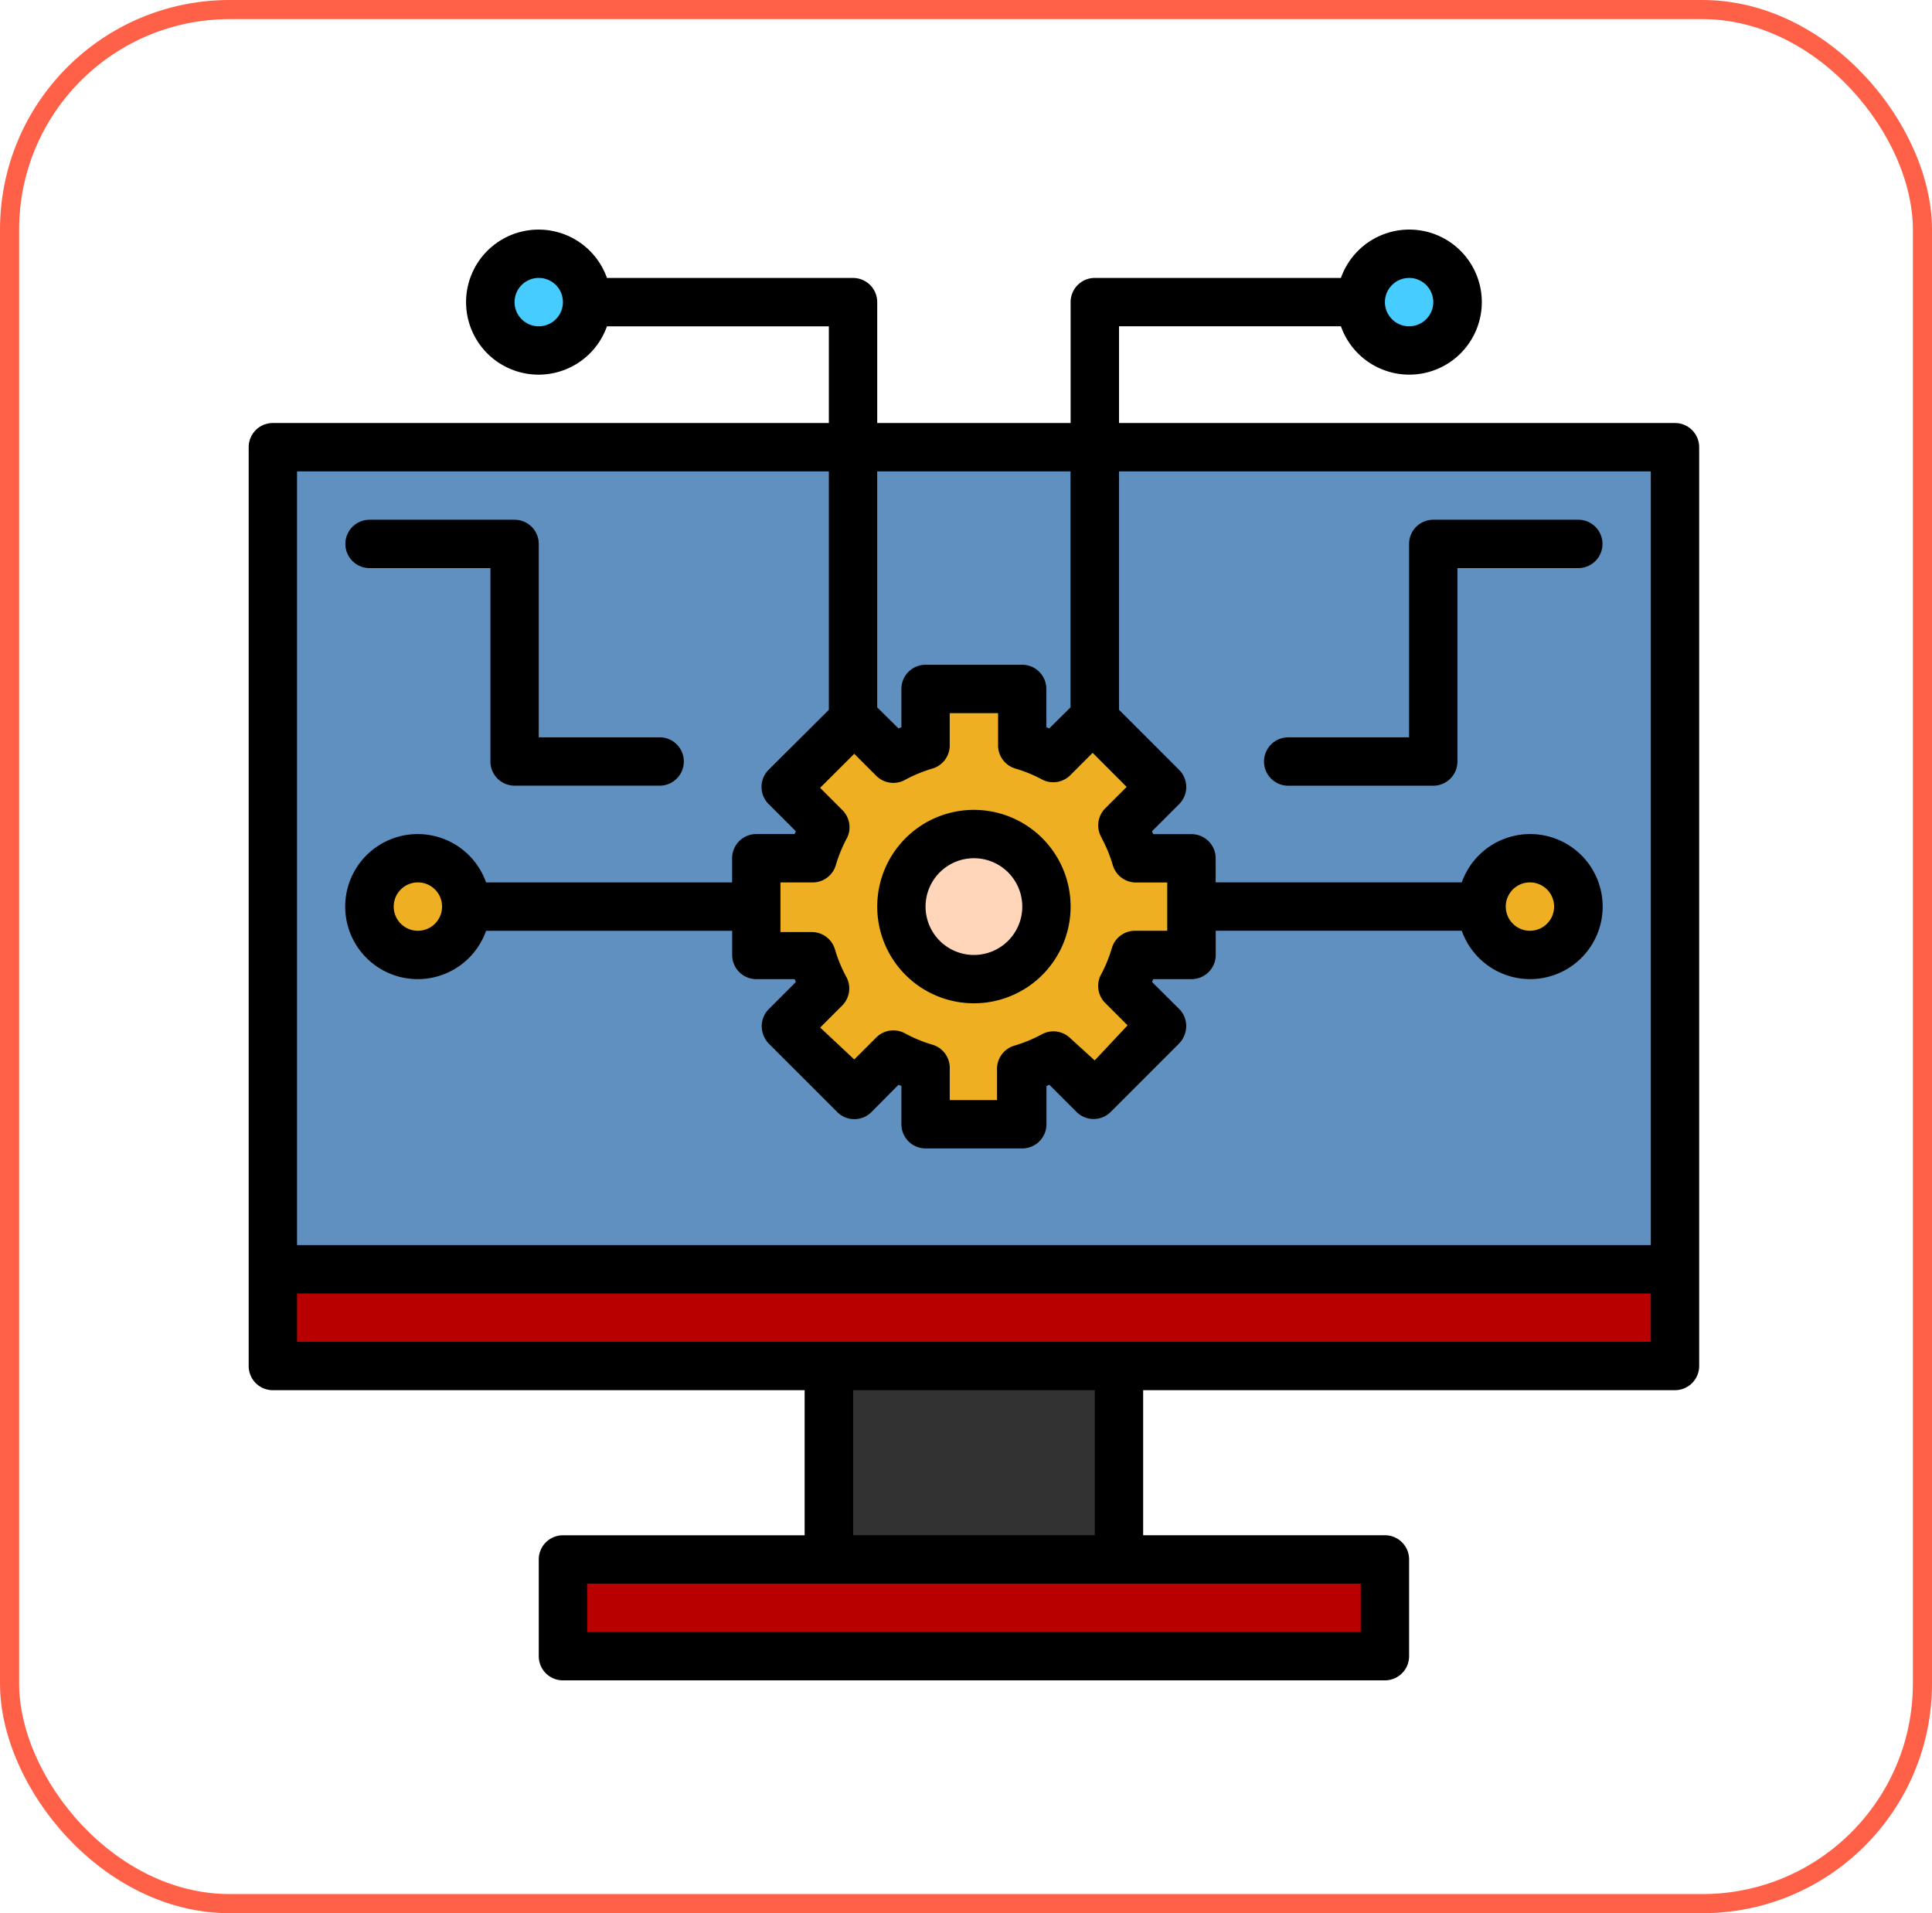 <svg xmlns="http://www.w3.org/2000/svg" width="101" height="100" viewBox="0 0 101 100">
  <g id="Grupo_1043977" data-name="Grupo 1043977" transform="translate(-332 -3176)">
    <g id="Rectángulo_356238" data-name="Rectángulo 356238" transform="translate(332 3176)" fill="none" stroke="#ff6148" stroke-width="1">
      <rect width="101" height="100" rx="12" stroke="none"/>
      <rect x="0.5" y="0.5" width="100" height="99" rx="11.5" fill="none"/>
    </g>
    <g id="desarrollo-de-software" transform="translate(343 3186)">
      <circle id="Elipse_6109" data-name="Elipse 6109" cx="2.5" cy="2.5" r="2.5" transform="translate(14.914 2.914)" fill="#46ccff"/>
      <circle id="Elipse_6110" data-name="Elipse 6110" cx="2.5" cy="2.5" r="2.5" transform="translate(59.914 2.914)" fill="#46ccff"/>
      <path id="Trazado_771125" data-name="Trazado 771125" d="M26,48H41.166V60.638H26Z" transform="translate(6.331 12.135)" fill="#323232"/>
      <path id="Trazado_771126" data-name="Trazado 771126" d="M15,57H57.969v5.055H15Z" transform="translate(3.429 14.509)" fill="#b90000"/>
      <path id="Trazado_771127" data-name="Trazado 771127" d="M3,11H76.3V59.024H3Z" transform="translate(0.264 2.374)" fill="#6090bf"/>
      <path id="Trazado_771128" data-name="Trazado 771128" d="M3,45H76.3v5.055H3Z" transform="translate(0.264 11.344)" fill="#b90000"/>
      <g id="Grupo_1043976" data-name="Grupo 1043976" transform="translate(8.319 26.012)">
        <circle id="Elipse_6111" data-name="Elipse 6111" cx="2.5" cy="2.5" r="2.5" transform="translate(-0.405 8.902)" fill="#efaf22"/>
        <circle id="Elipse_6112" data-name="Elipse 6112" cx="2.5" cy="2.5" r="2.5" transform="translate(58.595 8.902)" fill="#efaf22"/>
        <path id="Trazado_771129" data-name="Trazado 771129" d="M45.748,34.9V29.847H42.854a8.556,8.556,0,0,0-.7-1.681l2.047-2.047-3.513-3.577-2.047,2.047a8.556,8.556,0,0,0-1.744-.7V21H31.847v2.894a8.556,8.556,0,0,0-1.681.7l-2.047-2.047-3.577,3.577,2.047,2.047a8.556,8.556,0,0,0-.7,1.681H23V34.9h2.894a8.556,8.556,0,0,0,.7,1.681l-2.047,2.111,3.577,3.577,2.047-2.047a8.556,8.556,0,0,0,1.681.7v2.831H36.9V40.854a8.556,8.556,0,0,0,1.681-.7l2.111,2.047,3.513-3.513-2.047-2.047a8.556,8.556,0,0,0,.7-1.744Z" transform="translate(-2.779 -21)" fill="#efaf22"/>
      </g>
      <ellipse id="Elipse_6113" data-name="Elipse 6113" cx="4" cy="3.5" rx="4" ry="3.5" transform="translate(35.914 33.914)" fill="#ffd6ba"/>
      <path id="Trazado_771130" data-name="Trazado 771130" d="M76.564,12.11H47.5V7.055H59.1a3.791,3.791,0,1,0,0-2.528H46.233a1.264,1.264,0,0,0-1.264,1.264V12.11H34.859V5.791A1.264,1.264,0,0,0,33.6,4.528H20.73a3.791,3.791,0,1,0,0,2.528h11.6V12.11H3.264A1.264,1.264,0,0,0,2,13.374V61.4a1.264,1.264,0,0,0,1.264,1.264h27.8v7.583H18.429a1.264,1.264,0,0,0-1.264,1.264v5.055a1.264,1.264,0,0,0,1.264,1.264H61.4a1.264,1.264,0,0,0,1.264-1.264V71.509A1.264,1.264,0,0,0,61.4,70.245H48.761V62.663h27.8A1.264,1.264,0,0,0,77.828,61.4V13.374A1.264,1.264,0,0,0,76.564,12.11Zm-13.9-7.583A1.264,1.264,0,1,1,61.4,5.791,1.264,1.264,0,0,1,62.662,4.528Zm-45.5,2.528a1.264,1.264,0,1,1,1.264-1.264A1.264,1.264,0,0,1,17.166,7.055Zm27.8,7.583V26.973l-1.112,1.1-.152-.063v-2a1.264,1.264,0,0,0-1.264-1.264H37.386a1.264,1.264,0,0,0-1.264,1.264v2l-.152.063-1.112-1.1V14.638Zm1.618,19.147a7.33,7.33,0,0,1,.594,1.441,1.264,1.264,0,0,0,1.264.9h1.58V38.65h-1.63a1.264,1.264,0,0,0-1.264.9,7.33,7.33,0,0,1-.594,1.441,1.264,1.264,0,0,0,.265,1.453l1.15,1.15-1.719,1.833-1.264-1.15a1.264,1.264,0,0,0-1.5-.215,7.33,7.33,0,0,1-1.441.594,1.264,1.264,0,0,0-.9,1.264V47.5H38.65v-1.63a1.264,1.264,0,0,0-.9-1.264,7.33,7.33,0,0,1-1.441-.594,1.264,1.264,0,0,0-1.5.215l-1.15,1.15-1.782-1.668,1.15-1.15a1.264,1.264,0,0,0,.215-1.5,7.33,7.33,0,0,1-.594-1.441,1.264,1.264,0,0,0-1.264-.9H29.8V36.123h1.63a1.264,1.264,0,0,0,1.264-.9,7.33,7.33,0,0,1,.594-1.441,1.264,1.264,0,0,0-.265-1.453l-1.15-1.15L33.658,29.4l1.15,1.15a1.264,1.264,0,0,0,1.5.215,7.33,7.33,0,0,1,1.441-.594,1.264,1.264,0,0,0,.9-1.264v-1.63h2.528v1.63a1.264,1.264,0,0,0,.9,1.264,7.33,7.33,0,0,1,1.441.594,1.264,1.264,0,0,0,1.453-.265l1.15-1.15L47.9,31.131l-1.15,1.15a1.264,1.264,0,0,0-.164,1.5ZM32.331,14.638V27.1l-3.147,3.134a1.264,1.264,0,0,0,0,1.795L30.6,33.443a.771.771,0,0,1-.063.152h-2a1.264,1.264,0,0,0-1.264,1.264v1.264H14.411a3.791,3.791,0,1,0,0,2.528H27.276v1.264a1.264,1.264,0,0,0,1.264,1.264h2a.771.771,0,0,1,.063.152l-1.415,1.415a1.264,1.264,0,0,0-.367.9,1.327,1.327,0,0,0,.367.9l3.577,3.577a1.264,1.264,0,0,0,1.795,0L35.971,46.7l.152.063v2a1.264,1.264,0,0,0,1.264,1.264h5.055a1.264,1.264,0,0,0,1.264-1.264v-2l.152-.063,1.415,1.415a1.264,1.264,0,0,0,1.795,0l3.577-3.577a1.327,1.327,0,0,0,.367-.9,1.264,1.264,0,0,0-.367-.9L49.228,41.33a.77.77,0,0,1,.063-.152h2a1.264,1.264,0,0,0,1.264-1.264V38.65H65.418a3.791,3.791,0,1,0,0-2.528H52.552V34.859A1.264,1.264,0,0,0,51.288,33.6h-2a.771.771,0,0,1-.063-.152l1.415-1.415a1.264,1.264,0,0,0,0-1.795L47.5,27.1V14.638H75.3V55.08H4.528V14.638ZM12.11,37.386a1.264,1.264,0,1,1-1.264-1.264A1.264,1.264,0,0,1,12.11,37.386Zm55.607,0a1.264,1.264,0,1,1,1.264,1.264A1.264,1.264,0,0,1,67.718,37.386ZM60.135,75.3H19.693V72.773H60.135Zm-13.9-5.055H33.6V62.663H46.233ZM4.528,60.135V57.607H75.3v2.528Z" transform="translate(0 0)"/>
      <path id="Trazado_771131" data-name="Trazado 771131" d="M33.055,26a5.055,5.055,0,1,0,5.055,5.055A5.055,5.055,0,0,0,33.055,26Zm0,7.583a2.528,2.528,0,1,1,2.528-2.528A2.528,2.528,0,0,1,33.055,33.583Z" transform="translate(6.859 6.331)"/>
      <path id="Trazado_771132" data-name="Trazado 771132" d="M7.264,16.528h6.319v10.11A1.264,1.264,0,0,0,14.847,27.9h7.583a1.264,1.264,0,0,0,0-2.528H16.11V15.264A1.264,1.264,0,0,0,14.847,14H7.264a1.264,1.264,0,1,0,0,2.528Z" transform="translate(1.055 3.166)"/>
      <path id="Trazado_771133" data-name="Trazado 771133" d="M60.429,14H52.847a1.264,1.264,0,0,0-1.264,1.264v10.11H45.264a1.264,1.264,0,0,0,0,2.528h7.583a1.264,1.264,0,0,0,1.264-1.264V16.528h6.319a1.264,1.264,0,1,0,0-2.528Z" transform="translate(11.08 3.166)"/>
    </g>
  </g>
</svg>
